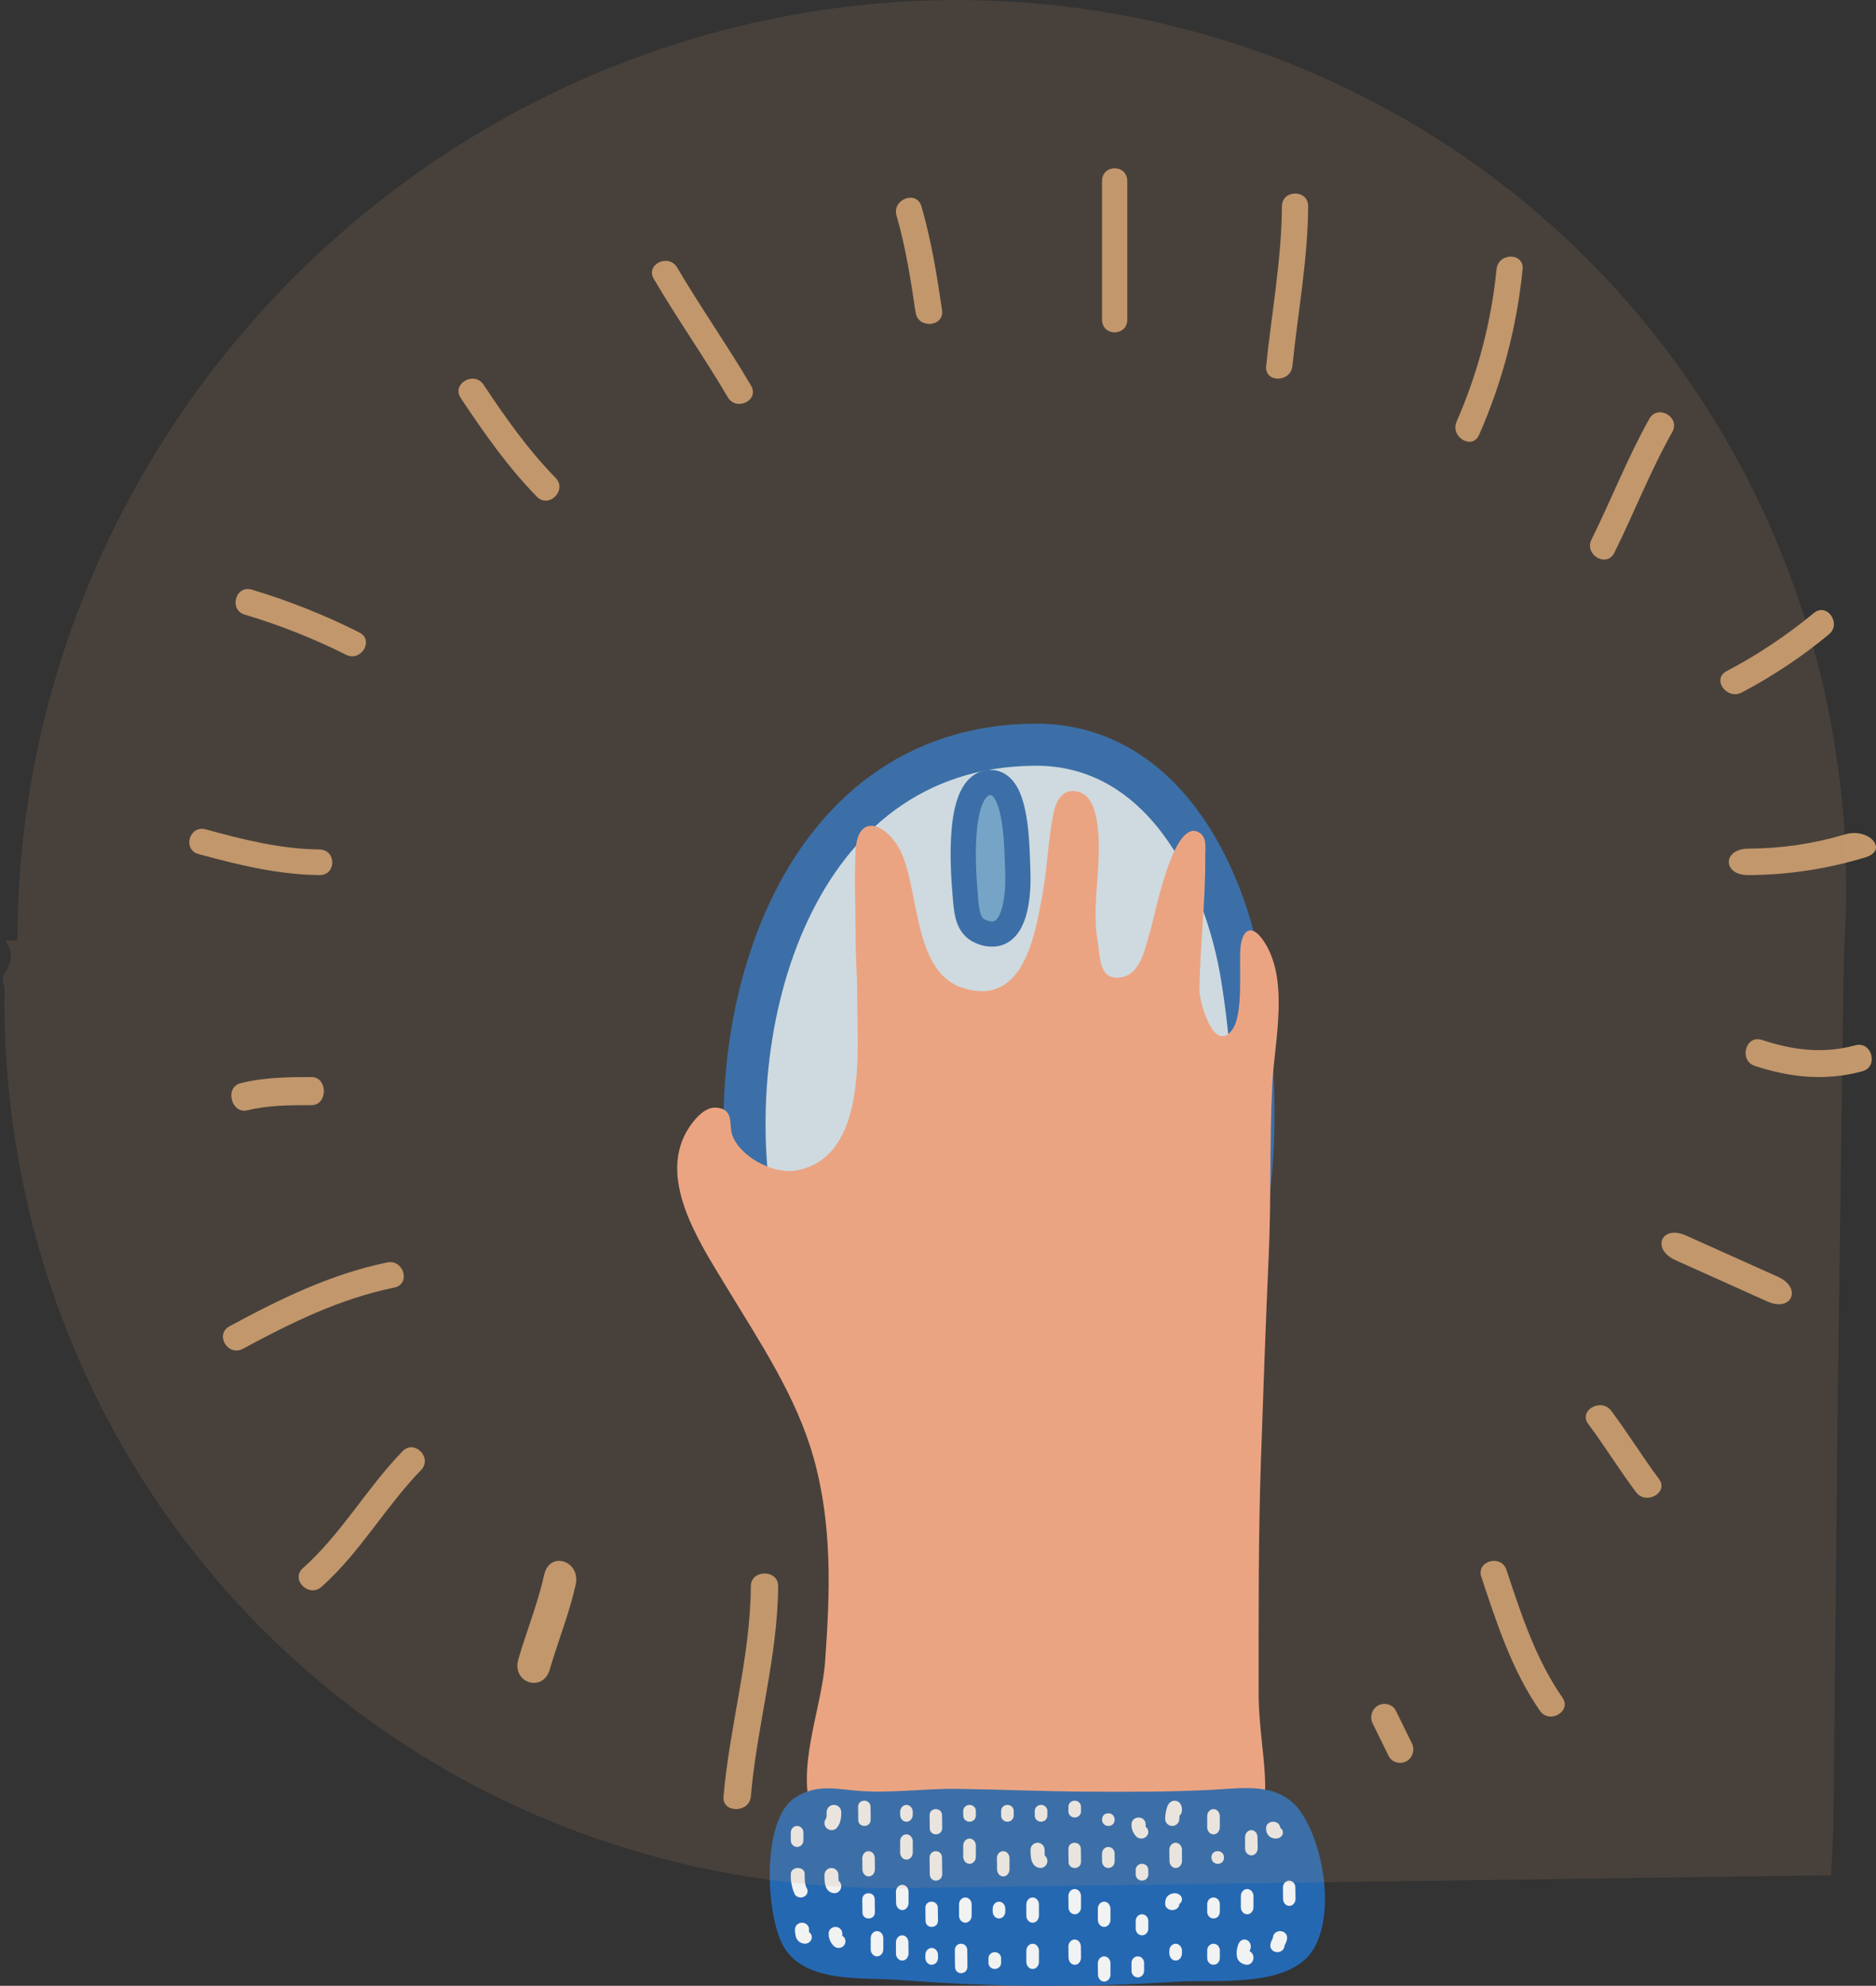 <?xml version="1.0" encoding="UTF-8"?>
<svg width="446px" height="472px" viewBox="0 0 446 472" version="1.1" xmlns="http://www.w3.org/2000/svg" xmlns:xlink="http://www.w3.org/1999/xlink">
    <rect x="0" y="0" width="446" height="472" fill="#333333" stroke="none"/>
    <!-- Generator: Sketch 53.1 (72631) - https://sketchapp.com -->
    <title>Group 7</title>
    <desc>Created with Sketch.</desc>
    <g id="Page-1" stroke="none" stroke-width="1" fill="none" fill-rule="evenodd">
        <g id="Desktop-HD-Copy-2" transform="translate(-832, -3119)">
            <g id="Group-7" transform="translate(737.433, 3028.982)">
                <g id="Group" transform="translate(139.567, 130.018)">
                    <path d="M249.459,256.52 C244.422,276.258 233.252,292.742 211.302,297.595 C179.127,304.718 140.674,284.089 134.214,250.84 C125.134,204.122 143.325,137.434 200.957,137.001 C230.985,136.776 246.292,167.028 250.34,192.767 C253.256,211.05 254.798,235.61 249.459,256.52 Z" id="Path" stroke="#2568B2" stroke-width="10" fill="#D0E6F3" fill-rule="nonzero"></path>
                    <path d="M190.447,146.001 C182.446,146.191 183.941,166.429 184.448,172.484 C184.769,176.291 184.897,180.042 188.073,181.368 C189.222,181.926 190.517,182.121 191.782,181.927 C196.613,180.956 197.184,172.16 196.959,166.81 C196.735,161.46 196.85,145.849 190.447,146.001 Z" id="Path" fill="#67A7D6" fill-rule="nonzero"></path>
                    <path d="M190.447,146.001 C182.446,146.191 183.941,166.429 184.448,172.484 C184.769,176.291 184.897,180.042 188.073,181.368 C189.222,181.926 190.517,182.121 191.782,181.927 C196.613,180.956 197.184,172.16 196.959,166.81 C196.735,161.46 196.85,145.849 190.447,146.001 Z" id="Path" stroke="#2568B2" stroke-width="6"></path>
                    <path d="M249.905,185.33 C249.492,189.891 250.763,201.28 247.801,204.957 C243.474,210.329 240.105,197.93 240.143,195.307 C240.293,184.639 241.652,174.072 241.533,163.349 C241.533,161.309 242.034,158.617 239.654,157.664 C233.662,155.267 229.46,178.208 228.477,181.238 C227.337,184.752 226.366,191.78 221.281,192.345 C216.197,192.91 216.635,187.526 216.015,184.15 C214.381,175.227 216.986,165.99 216.015,157.005 C215.727,154.275 214.975,149.324 211.632,148.264 C208.031,147.109 206.252,149.964 205.645,152.562 C204.18,158.881 204.048,166.022 202.852,172.529 C201.086,182.092 198.393,199.756 183.571,194.704 C171.717,190.663 173.664,170.232 168.711,161.535 C165.342,155.593 158.848,153.296 158.41,162.225 C158.078,169.053 158.41,175.974 158.41,182.813 C158.41,187.67 158.823,192.452 158.798,197.246 C158.736,208.71 161.503,234.845 144.521,238.17 C138.847,239.281 130.813,234.851 129.072,229.731 C128.208,227.221 129.654,223.512 125.127,223.268 C122.56,223.136 120.211,225.953 118.996,227.729 C110.824,239.708 121.282,255.269 127.594,265.711 C135.535,278.838 144.314,291.808 148.441,306.548 C152.924,322.568 152.336,338.5 151.171,354.821 C150.326,366.642 143.957,380.372 148.359,392.1 C157.452,416.277 189.113,420.086 211.212,417.149 C223.01,415.58 236.586,412.129 246.211,404.706 C261.046,393.273 254.22,379.518 254.226,362.369 C254.226,344.084 254.139,325.768 254.759,307.489 C255.322,291.024 255.898,274.558 256.637,258.099 C256.919,251.743 256.969,245.387 257.019,239.03 C257.069,231.895 257.119,224.761 257.476,217.658 C257.99,207.405 261.753,192.37 255.103,183.215 C252.354,179.463 250.275,181.188 249.905,185.33 Z" id="Path" fill="#F2A786" fill-rule="nonzero"></path>
                    <path d="M352.57,62.684 C347.333,71.943 343.504,81.9 338.774,91.408 C336.979,95.016 331.573,91.851 333.356,88.256 C338.092,78.747 341.915,68.79 347.121,59.531 C349.142,56.023 354.554,59.17 352.57,62.684 Z" id="Path" fill="#C2986C" fill-rule="nonzero"></path>
                    <path d="M316.983,24.01 C315.633,37.601 312.142,50.883 306.643,63.35 C305.036,67.061 299.699,63.853 301.294,60.211 C306.329,48.742 309.533,36.533 310.787,24.041 C311.164,19.992 317.366,19.992 316.983,24.01 Z" id="Path" fill="#C2986C" fill-rule="nonzero"></path>
                    <path d="M266,9.058 C265.919,21.796 263.542,34.338 262.258,46.975 C261.846,50.986 255.591,51.03 256.021,46.975 C257.306,34.364 259.688,21.796 259.763,9.058 C259.801,4.984 266.05,4.978 266,9.058 Z" id="Path" fill="#C2986C" fill-rule="nonzero"></path>
                    <path d="M223,3.057 L223,35.943 C223,40.019 217,40.019 217,35.943 L217,3.057 C216.988,-1.019 223,-1.019 223,3.057 Z" id="Path" fill="#C2986C" fill-rule="nonzero"></path>
                    <path d="M174.062,9.049 C176.402,17.122 177.741,25.37 178.961,33.687 C179.552,37.711 173.27,38.263 172.673,34.271 C171.528,26.506 170.321,18.772 168.139,11.221 C167.026,7.342 172.937,5.151 174.062,9.049 Z" id="Path" fill="#C2986C" fill-rule="nonzero"></path>
                    <path d="M115.997,23.604 C121.598,33.123 127.951,42.146 133.553,51.665 C135.609,55.16 130.025,57.848 128.012,54.398 C122.417,44.878 116.058,35.85 110.457,26.33 C108.376,22.835 113.965,20.153 115.997,23.604 Z" id="Path" fill="#C2986C" fill-rule="nonzero"></path>
                    <path d="M69.97,51.452 C75.139,59.226 80.541,66.906 87.084,73.582 C89.932,76.491 85.484,80.965 82.636,78.056 C75.735,71.014 69.995,62.81 64.537,54.607 C62.279,51.225 67.73,48.064 69.97,51.452 Z" id="Path" fill="#C2986C" fill-rule="nonzero"></path>
                    <path d="M14.833,100.14 C23.647,102.78 32.208,106.19 40.416,110.328 C44.004,112.092 40.856,117.411 37.317,115.646 C29.58,111.767 21.512,108.572 13.209,106.097 C9.342,104.966 10.978,99.02 14.833,100.14 Z" id="Path" fill="#C2986C" fill-rule="nonzero"></path>
                    <path d="M3.922,157.131 C12.767,159.568 21.725,161.81 30.937,161.907 C35.018,161.95 35.024,168.054 30.937,168 C21.169,167.896 11.585,165.563 2.235,163.01 C-1.689,161.974 -0.014,156.052 3.922,157.131 Z" id="Path" fill="#C2986C" fill-rule="nonzero"></path>
                    <path d="M29.027,222.681 C23.952,222.681 18.827,222.681 13.85,223.901 C9.99,224.868 8.327,218.427 12.218,217.454 C17.741,216.073 23.393,216 29.027,216 C32.991,216 32.991,222.681 29.027,222.681 Z" id="Path" fill="#C2986C" fill-rule="nonzero"></path>
                    <path d="M48.721,266.042 C35.891,268.66 24.142,274.422 12.759,280.585 C9.184,282.518 5.988,277.176 9.563,275.243 C21.388,268.839 33.712,262.794 47.04,260.076 C51.02,259.261 52.713,265.227 48.721,266.042 Z" id="Path" fill="#C2986C" fill-rule="nonzero"></path>
                    <path d="M55.095,309.421 C46.613,318.151 40.56,329.07 31.431,337.177 C28.423,339.845 23.973,335.402 27.025,332.714 C36.154,324.614 42.207,313.688 50.689,304.959 C53.511,302.026 57.911,306.488 55.095,309.421 Z" id="Path" fill="#C2986C" fill-rule="nonzero"></path>
                    <path d="M91.854,336.689 C90.305,343.637 87.655,350.08 85.689,356.847 C84.072,362.396 76.62,360.012 78.225,354.412 C80.197,347.645 82.84,341.203 84.389,334.255 C85.689,328.549 93.129,330.971 91.854,336.689 Z" id="Path" fill="#C2986C" fill-rule="nonzero"></path>
                    <path d="M140,337.02 C139.883,353.893 134.922,370.248 133.507,386.996 C133.169,390.986 126.657,391.017 127.014,386.996 C128.443,370.254 133.397,353.88 133.507,337.02 C133.52,332.993 140.026,332.993 140,337.02 Z" id="Path" fill="#C2986C" fill-rule="nonzero"></path>
                    <path d="M286.83,366.573 L290.589,374.213 C291.434,375.739 290.935,377.671 289.462,378.58 C288.058,379.414 285.934,378.994 285.17,377.434 L281.411,369.795 C280.566,368.268 281.065,366.336 282.538,365.427 C283.936,364.581 286.066,365.007 286.83,366.573 Z" id="Path" fill="#C2986C" fill-rule="nonzero"></path>
                    <path d="M313.144,333.147 C316.626,343.645 320.077,354.329 326.442,363.482 C328.738,366.775 323.355,369.875 321.101,366.62 C314.447,357.052 310.817,345.772 307.174,334.803 C305.909,330.989 311.909,329.371 313.144,333.147 Z" id="Path" fill="#C2986C" fill-rule="nonzero"></path>
                    <path d="M375.161,269.335 L353.344,259.535 C347.479,256.902 349.979,251.027 355.831,253.667 L377.655,263.467 C383.52,266.101 381.026,271.969 375.161,269.335 Z" id="Path" fill="#C2986C" fill-rule="nonzero"></path>
                    <path d="M338.059,295.337 C342.014,300.616 345.459,306.242 349.395,311.521 C351.819,314.75 346.334,317.849 343.941,314.663 C339.986,309.384 336.541,303.752 332.605,298.479 C330.181,295.25 335.666,292.151 338.059,295.337 Z" id="Path" fill="#C2986C" fill-rule="nonzero"></path>
                    <path d="M373.863,207.174 C381.276,209.626 388.475,210.532 396.095,208.451 C400.018,207.385 401.681,213.558 397.771,214.624 C389.103,216.986 380.642,216.143 372.194,213.347 C368.333,212.07 369.997,205.891 373.863,207.174 Z" id="Path" fill="#C2986C" fill-rule="nonzero"></path>
                    <path d="M398.483,163.781 C389.473,166.528 380.115,167.949 370.699,168 C364.434,168.062 364.434,161.747 370.699,161.703 C378.444,161.689 386.146,160.559 393.57,158.347 C399.222,156.584 404.166,162.024 398.483,163.781 Z" id="Path" fill="#C2986C" fill-rule="nonzero"></path>
                    <path d="M389.823,110.769 C383.434,116.065 376.486,120.697 369.095,124.589 C365.529,126.465 361.881,121.425 365.485,119.53 C372.875,115.637 379.823,111.006 386.213,105.711 C389.322,103.13 392.9,108.213 389.823,110.769 Z" id="Path" fill="#C2986C" fill-rule="nonzero"></path>
                    <path d="M243.224,385.41 C233.162,385.936 223.237,385.917 213.143,385.854 C203.049,385.792 192.824,385.329 182.661,385.185 C174.983,385.079 166.948,386.255 159.332,385.686 C153.831,385.273 149.151,383.916 143.975,387.305 C135.959,392.553 136.998,415.224 141.316,422.711 C146.397,431.523 160.483,429.941 168.744,430.604 C190.746,432.318 212.842,432.454 234.864,431.01 C243.587,430.447 261.773,432.736 267.342,423.161 C272.348,414.524 269.657,398.769 264.445,390.964 C259.432,383.453 250.897,385.004 243.224,385.41 Z" id="Path" fill="#2568B2" fill-rule="nonzero"></path>
                    <path d="M147.339,419.223 C147.339,419.003 147.339,418.776 147.339,418.555 C147.328,417.686 146.571,416.99 145.65,417 C144.728,417.011 143.989,417.724 144,418.593 C143.995,419.18 144.065,419.766 144.207,420.338 C144.453,421.283 145.333,421.961 146.364,422 C147.277,421.986 148.007,421.281 148,420.419 C148,419.943 147.753,419.496 147.339,419.223 L147.339,419.223 Z" id="Path" fill="#F1F2F2" fill-rule="nonzero"></path>
                    <path d="M146.786,408.769 C146.252,407.766 146.325,406.49 146.305,405.404 C146.305,403.505 143.012,403.547 143.012,405.44 C142.931,407.099 143.255,408.754 143.961,410.288 C144.427,410.981 145.426,411.207 146.2,410.793 C146.967,410.37 147.226,409.476 146.786,408.769 L146.786,408.769 Z" id="Path" fill="#F1F2F2" fill-rule="nonzero"></path>
                    <path d="M144.47,394 C143.652,394.021 143,394.719 143,395.573 L143,397.452 C143.006,398.012 143.298,398.525 143.766,398.799 C144.233,399.073 144.805,399.066 145.266,398.781 C145.726,398.495 146.006,397.974 146,397.415 L146,395.535 C145.992,395.12 145.826,394.725 145.539,394.437 C145.253,394.149 144.868,393.992 144.47,394 Z" id="Path" fill="#F1F2F2" fill-rule="nonzero"></path>
                    <path d="M155.314,420.23 L155.248,420.166 L155.248,420.128 L155.248,420.077 C155.245,420.046 155.245,420.014 155.248,419.982 C155.248,419.982 155.248,419.944 155.248,419.925 C155.248,419.906 155.248,419.925 155.248,419.874 C155.248,419.734 155.248,419.595 155.248,419.455 C155.183,418.626 154.463,417.988 153.604,418 C152.745,418.012 152.044,418.669 152.003,419.499 C151.961,420.606 152.382,421.681 153.17,422.484 C153.577,422.918 154.199,423.097 154.784,422.949 C155.37,422.801 155.822,422.35 155.958,421.779 C156.094,421.208 155.892,420.611 155.432,420.23 L155.314,420.23 Z" id="Path" fill="#F1F2F2" fill-rule="nonzero"></path>
                    <path d="M154.38,407.05 C154.341,406.588 154.325,406.124 154.333,405.66 C154.322,404.732 153.567,403.989 152.647,404 C151.726,404.011 150.989,404.772 151,405.7 C151,407.501 151.107,409.805 153.367,410 C154.278,409.985 155.007,409.232 155,408.314 C155.007,407.817 154.776,407.346 154.38,407.05 Z" id="Path" fill="#F1F2F2" fill-rule="nonzero"></path>
                    <path d="M153.214,389.001 C152.27,389.019 151.515,389.779 151.519,390.707 C151.519,390.856 151.519,391.006 151.519,391.162 C151.519,391.318 151.519,391.617 151.519,391.658 C151.493,391.809 151.458,391.959 151.415,392.107 L151.415,392.154 C151.339,392.263 151.18,392.453 151.415,392.215 C150.825,392.889 150.869,393.898 151.516,394.52 C152.164,395.142 153.191,395.162 153.864,394.567 C154.853,393.472 155.019,392.066 154.998,390.666 C154.989,390.212 154.796,389.78 154.46,389.467 C154.125,389.154 153.676,388.986 153.214,389.001 Z" id="Path" fill="#F1F2F2" fill-rule="nonzero"></path>
                    <path d="M159,389.489 L159.042,392.554 C159.042,394.51 162,394.467 162,392.511 L161.964,389.446 C161.905,387.49 158.976,387.533 159,389.489 Z" id="Path" fill="#F1F2F2" fill-rule="nonzero"></path>
                    <path d="M161.453,400 C160.645,400.022 160,400.767 160,401.677 L160.036,404.35 C160.045,405.272 160.717,406.011 161.536,406 C162.354,405.989 163.01,405.232 163,404.31 L162.97,401.637 C162.962,401.193 162.798,400.771 162.513,400.464 C162.228,400.156 161.847,399.99 161.453,400 L161.453,400 Z" id="Path" fill="#F1F2F2" fill-rule="nonzero"></path>
                    <path d="M160,411.486 L160.042,414.552 C160.042,416.508 163.03,416.471 163,414.509 L162.958,411.443 C162.934,409.494 159.976,409.53 160,411.486 Z" id="Path" fill="#F1F2F2" fill-rule="nonzero"></path>
                    <path d="M163.47,419 C162.652,419.022 162,419.767 162,420.678 L162,423.352 C162.012,424.275 162.693,425.013 163.521,425 C164.349,424.987 165.011,424.228 165,423.305 L165,420.631 C164.977,419.712 164.295,418.985 163.47,419 L163.47,419 Z" id="Path" fill="#F1F2F2" fill-rule="nonzero"></path>
                    <path d="M169.47,420 C168.652,420.022 168,420.766 168,421.677 L168,424.35 C168.006,424.946 168.298,425.494 168.766,425.786 C169.233,426.078 169.805,426.071 170.266,425.766 C170.726,425.461 171.006,424.906 171,424.309 L170.964,421.637 C170.951,420.729 170.286,420 169.47,420 Z" id="Path" fill="#F1F2F2" fill-rule="nonzero"></path>
                    <path d="M169.452,408.001 C168.645,408.023 168,408.768 168,409.679 L168.036,412.352 C168.043,412.949 168.332,413.496 168.795,413.788 C169.257,414.079 169.822,414.07 170.277,413.764 C170.732,413.459 171.007,412.903 171,412.306 L171,409.632 C170.989,409.184 170.819,408.759 170.529,408.452 C170.238,408.146 169.85,407.983 169.452,408.001 Z" id="Path" fill="#F1F2F2" fill-rule="nonzero"></path>
                    <path d="M170.464,396 C169.645,396.015 168.99,396.765 169,397.678 L169,400.352 C169.012,401.275 169.693,402.013 170.521,402 C171.349,401.987 172.011,401.228 172,400.305 L172,397.632 C171.99,397.188 171.823,396.767 171.535,396.461 C171.247,396.156 170.862,395.99 170.464,396 L170.464,396 Z" id="Path" fill="#F1F2F2" fill-rule="nonzero"></path>
                    <path d="M170.47,389 C169.652,389.022 169,389.768 169,390.68 L169,391.35 C169.008,391.948 169.3,392.496 169.768,392.787 C170.236,393.079 170.808,393.07 171.268,392.764 C171.728,392.458 172.007,391.901 172,391.303 L172,390.634 C171.98,389.712 171.296,388.982 170.47,389 Z" id="Path" fill="#F1F2F2" fill-rule="nonzero"></path>
                    <path d="M176,391.488 L176.042,394.553 C176.042,396.508 179,396.471 179,394.51 L178.959,391.445 C178.905,389.49 175.976,389.533 176,391.488 Z" id="Path" fill="#F1F2F2" fill-rule="nonzero"></path>
                    <path d="M176,401.588 L176.047,405.458 C176.047,407.543 179,407.497 179,405.419 L178.953,401.51 C178.906,399.464 175.977,399.504 176,401.588 Z" id="Path" fill="#F1F2F2" fill-rule="nonzero"></path>
                    <path d="M175,413.492 L175.042,416.552 C175.042,418.51 178,418.467 178,416.515 L177.959,413.455 C177.905,411.509 174.976,411.509 175,413.492 Z" id="Path" fill="#F1F2F2" fill-rule="nonzero"></path>
                    <path d="M176.478,423 C175.654,423.021 174.998,423.752 175.002,424.644 L175.002,425.298 C174.975,425.902 175.26,426.472 175.742,426.777 C176.223,427.083 176.821,427.073 177.295,426.753 C177.768,426.433 178.038,425.855 177.996,425.253 L177.996,424.598 C177.976,423.706 177.301,422.996 176.478,423 Z" id="Path" fill="#F1F2F2" fill-rule="nonzero"></path>
                    <path d="M182,423.582 L182.047,427.461 C182.047,429.54 185,429.501 185,427.415 L184.959,423.543 C184.9,421.457 181.977,421.502 182,423.582 Z" id="Path" fill="#F1F2F2" fill-rule="nonzero"></path>
                    <path d="M184.464,411 C183.646,411.019 182.993,411.766 183,412.677 L183,415.35 C183.01,416.272 183.69,417.011 184.518,417 C185.346,416.989 186.01,416.232 186,415.31 L186,412.637 C185.992,412.193 185.826,411.771 185.537,411.464 C185.249,411.156 184.863,410.99 184.464,411 Z" id="Path" fill="#F1F2F2" fill-rule="nonzero"></path>
                    <path d="M185.47,397 C184.652,397.022 184,397.767 184,398.678 L184,401.352 C184.012,402.275 184.693,403.013 185.521,403 C186.349,402.987 187.011,402.228 187,401.305 L187,398.631 C186.977,397.712 186.295,396.985 185.47,397 L185.47,397 Z" id="Path" fill="#F1F2F2" fill-rule="nonzero"></path>
                    <path d="M185.464,389.001 C184.647,389.019 183.997,389.659 184,390.439 L184,391.585 C184.006,392.096 184.298,392.566 184.766,392.817 C185.233,393.067 185.805,393.061 186.266,392.799 C186.726,392.538 187.006,392.062 187,391.55 L187,390.404 C186.994,390.023 186.828,389.66 186.539,389.396 C186.25,389.132 185.863,388.99 185.464,389.001 L185.464,389.001 Z" id="Path" fill="#F1F2F2" fill-rule="nonzero"></path>
                    <path d="M194.47,389 C193.652,389.019 193,389.658 193,390.44 L193,391.586 C193.008,392.099 193.3,392.568 193.768,392.818 C194.236,393.068 194.808,393.06 195.268,392.798 C195.728,392.535 196.007,392.058 196,391.546 L196,390.399 C195.98,389.61 195.296,388.984 194.47,389 Z" id="Path" fill="#F1F2F2" fill-rule="nonzero"></path>
                    <path d="M193.452,400.002 C192.645,400.023 192,400.768 192,401.679 L192.036,404.352 C192.043,404.949 192.332,405.496 192.795,405.788 C193.257,406.079 193.822,406.07 194.277,405.764 C194.732,405.459 195.007,404.903 195,404.306 L195,401.632 C194.991,401.183 194.821,400.757 194.53,400.45 C194.239,400.143 193.851,399.982 193.452,400.002 Z" id="Path" fill="#F1F2F2" fill-rule="nonzero"></path>
                    <path d="M192.47,412 C191.652,412.022 191,412.768 191,413.68 L191,414.35 C191.012,415.274 191.693,416.013 192.521,416 C193.349,415.987 194.011,415.227 194,414.303 L194,413.634 C193.98,412.712 193.296,411.982 192.47,412 L192.47,412 Z" id="Path" fill="#F1F2F2" fill-rule="nonzero"></path>
                    <path d="M191.47,424 C190.65,424.013 189.993,424.655 190,425.44 L190,426.586 C190.012,427.378 190.693,428.011 191.521,428 C192.349,427.989 193.011,427.338 193,426.546 L193,425.399 C192.98,424.61 192.296,423.984 191.47,424 Z" id="Path" fill="#F1F2F2" fill-rule="nonzero"></path>
                    <path d="M200.464,422 C199.647,422.022 198.997,422.768 199,423.677 L199,426.35 C199.006,426.946 199.298,427.494 199.766,427.786 C200.233,428.078 200.805,428.071 201.266,427.766 C201.726,427.462 202.006,426.906 202,426.31 L202,423.637 C201.98,422.714 201.293,421.982 200.464,422 Z" id="Path" fill="#F1F2F2" fill-rule="nonzero"></path>
                    <path d="M200.464,411 C199.647,411.022 198.997,411.768 199,412.678 L199,415.352 C199.012,416.275 199.693,417.013 200.521,417 C201.349,416.987 202.011,416.228 202,415.305 L202,412.631 C201.977,411.71 201.291,410.982 200.464,411 Z" id="Path" fill="#F1F2F2" fill-rule="nonzero"></path>
                    <path d="M203.392,401.049 C203.345,400.585 203.345,400.121 203.339,399.657 C203.33,399.057 203.004,398.506 202.484,398.214 C201.963,397.921 201.327,397.93 200.815,398.237 C200.302,398.545 199.992,399.104 200,399.704 C200,401.499 200.107,403.805 202.37,404 C203.282,403.985 204.011,403.231 204,402.313 C204.011,401.817 203.785,401.347 203.392,401.049 L203.392,401.049 Z" id="Path" fill="#F1F2F2" fill-rule="nonzero"></path>
                    <path d="M202.47,389 C201.652,389.019 201,389.658 201,390.44 L201,391.586 C201.012,392.378 201.693,393.011 202.521,393 C203.349,392.989 204.011,392.338 204,391.546 L204,390.399 C203.98,389.61 203.296,388.984 202.47,389 L202.47,389 Z" id="Path" fill="#F1F2F2" fill-rule="nonzero"></path>
                    <path d="M210.464,388.001 C209.645,388.013 208.99,388.657 209,389.44 L209,390.586 C209.008,391.099 209.3,391.568 209.768,391.818 C210.236,392.068 210.808,392.06 211.268,391.798 C211.728,391.536 212.007,391.058 212,390.546 L212,389.4 C211.992,389.019 211.825,388.657 211.537,388.394 C211.249,388.132 210.862,387.99 210.464,388.001 L210.464,388.001 Z" id="Path" fill="#F1F2F2" fill-rule="nonzero"></path>
                    <path d="M209,399.487 L209.042,402.55 C209.042,404.511 212,404.468 212,402.513 L211.964,399.45 C211.905,397.489 208.976,397.532 209,399.487 Z" id="Path" fill="#F1F2F2" fill-rule="nonzero"></path>
                    <path d="M210.462,409 C209.646,409.022 208.997,409.757 209,410.654 L209.03,413.288 C209.004,413.896 209.286,414.469 209.763,414.776 C210.24,415.083 210.833,415.074 211.301,414.752 C211.77,414.43 212.038,413.848 211.996,413.242 L211.996,410.608 C211.973,409.7 211.288,408.982 210.462,409 Z" id="Path" fill="#F1F2F2" fill-rule="nonzero"></path>
                    <path d="M210.453,421 C209.645,421.022 209,421.767 209,422.677 L209.036,425.35 C209.042,425.946 209.33,426.494 209.792,426.786 C210.254,427.078 210.819,427.071 211.274,426.766 C211.73,426.462 212.006,425.906 212,425.31 L211.97,422.637 C211.962,422.193 211.798,421.771 211.513,421.464 C211.228,421.156 210.847,420.99 210.453,421 Z" id="Path" fill="#F1F2F2" fill-rule="nonzero"></path>
                    <path d="M217.455,425.001 C216.646,425.023 216,425.768 216,426.679 L216.03,429.352 C216.041,430.275 216.715,431.013 217.536,431 C218.356,430.987 219.011,430.228 219,429.305 L219,426.632 C218.989,426.185 218.82,425.761 218.53,425.454 C218.24,425.148 217.853,424.985 217.455,425.001 Z" id="Path" fill="#F1F2F2" fill-rule="nonzero"></path>
                    <path d="M217.464,412 C216.647,412.022 215.997,412.768 216,413.678 L216,416.352 C216.008,416.949 216.3,417.496 216.768,417.788 C217.236,418.079 217.808,418.07 218.268,417.764 C218.728,417.458 219.007,416.902 219,416.305 L219,413.631 C218.977,412.71 218.291,411.982 217.464,412 L217.464,412 Z" id="Path" fill="#F1F2F2" fill-rule="nonzero"></path>
                    <path d="M218.464,399 C217.647,399.021 216.997,399.72 217,400.574 L217,402.455 C217.008,403.014 217.3,403.528 217.768,403.801 C218.236,404.074 218.808,404.066 219.268,403.779 C219.728,403.492 220.007,402.971 220,402.411 L220,400.53 C219.977,399.666 219.291,398.983 218.464,399 Z" id="Path" fill="#F1F2F2" fill-rule="nonzero"></path>
                    <path d="M218.477,391 C216.482,391 216.519,394 218.521,394 C220.522,394 220.478,390.976 218.477,391 Z" id="Path" fill="#F1F2F2" fill-rule="nonzero"></path>
                    <path d="M225.47,425 C224.652,425.021 224,425.719 224,426.573 L224,428.452 C224.01,429.317 224.69,430.01 225.518,430 C226.346,429.99 227.01,429.28 227,428.415 L227,426.535 C226.992,426.12 226.826,425.725 226.539,425.437 C226.253,425.149 225.868,424.992 225.47,425 Z" id="Path" fill="#F1F2F2" fill-rule="nonzero"></path>
                    <path d="M226.47,415 C225.652,415.021 225,415.719 225,416.574 L225,418.455 C225.012,419.32 225.693,420.012 226.521,420 C227.349,419.988 228.011,419.276 228,418.411 L228,416.53 C227.977,415.668 227.295,414.986 226.47,415 L226.47,415 Z" id="Path" fill="#F1F2F2" fill-rule="nonzero"></path>
                    <path d="M226.47,403 C225.652,403.019 225,403.658 225,404.44 L225,405.586 C225.008,406.099 225.3,406.568 225.768,406.818 C226.236,407.068 226.808,407.06 227.268,406.798 C227.728,406.535 228.007,406.058 228,405.546 L228,404.399 C227.98,403.61 227.296,402.984 226.47,403 L226.47,403 Z" id="Path" fill="#F1F2F2" fill-rule="nonzero"></path>
                    <path d="M227.481,394.338 L227.406,394.274 L227.406,394.236 L227.373,394.185 C227.37,394.154 227.37,394.122 227.373,394.09 C227.373,394.09 227.373,394.052 227.373,394.033 L227.373,393.982 C227.373,393.843 227.373,393.703 227.373,393.564 C227.36,392.688 226.595,391.988 225.664,392 C224.734,392.012 223.99,392.732 224.003,393.608 C223.96,394.713 224.393,395.788 225.203,396.59 C225.869,397.161 226.896,397.132 227.526,396.525 C228.155,395.917 228.159,394.95 227.535,394.338 L227.481,394.338 Z" id="Path" fill="#F1F2F2" fill-rule="nonzero"></path>
                    <path d="M236,390.278 C236,389.327 235.716,388.321 234.649,388.052 C233.581,387.782 232.73,388.612 232.439,389.597 C232.168,390.486 232.021,391.408 232,392.336 C232.013,393.268 232.78,394.013 233.713,394 C234.646,393.987 235.391,393.221 235.378,392.289 C235.378,392.222 235.378,392.154 235.378,392.087 C235.375,392.073 235.375,392.06 235.378,392.046 C235.378,391.871 235.432,391.689 235.459,391.513 C235.808,391.197 236.004,390.748 236,390.278 L236,390.278 Z" id="Path" fill="#F1F2F2" fill-rule="nonzero"></path>
                    <path d="M234.452,398.001 C233.645,398.023 233,398.768 233,399.679 L233.036,402.352 C233.047,403.275 233.72,404.013 234.538,404 C235.357,403.987 236.011,403.228 236,402.306 L236,399.632 C235.989,399.184 235.819,398.759 235.529,398.452 C235.238,398.146 234.85,397.983 234.452,398.001 L234.452,398.001 Z" id="Path" fill="#F1F2F2" fill-rule="nonzero"></path>
                    <path d="M235.998,411.4 C235.983,410.617 235.227,409.991 234.306,410 C233.48,410.002 232.721,410.39 232.331,411.01 C232.08,411.505 231.969,412.044 232.007,412.582 C232.019,413.375 232.782,414.009 233.713,414 C234.644,413.99 235.389,413.34 235.378,412.548 L235.378,412.548 C235.792,412.274 236.023,411.846 235.998,411.4 L235.998,411.4 Z" id="Path" fill="#F1F2F2" fill-rule="nonzero"></path>
                    <path d="M234.464,422 C233.647,422.022 232.997,422.768 233,423.679 L233,424.348 C233.006,424.945 233.298,425.493 233.766,425.786 C234.233,426.078 234.805,426.071 235.266,425.766 C235.726,425.461 236.006,424.905 236,424.308 L236,423.639 C235.98,422.714 235.293,421.982 234.464,422 Z" id="Path" fill="#F1F2F2" fill-rule="nonzero"></path>
                    <path d="M243.47,422 C242.652,422.021 242,422.719 242,423.573 L242,425.452 C242.006,426.012 242.298,426.525 242.766,426.799 C243.233,427.073 243.805,427.066 244.266,426.781 C244.726,426.495 245.006,425.974 245,425.415 L245,423.535 C244.992,423.12 244.826,422.725 244.539,422.437 C244.253,422.149 243.868,421.992 243.47,422 L243.47,422 Z" id="Path" fill="#F1F2F2" fill-rule="nonzero"></path>
                    <path d="M243.464,411 C242.647,411.021 241.997,411.72 242,412.573 L242,414.452 C242.006,415.012 242.298,415.525 242.766,415.799 C243.233,416.073 243.805,416.066 244.266,415.781 C244.726,415.495 245.006,414.974 245,414.415 L245,412.535 C244.98,411.669 244.293,410.983 243.464,411 L243.464,411 Z" id="Path" fill="#F1F2F2" fill-rule="nonzero"></path>
                    <path d="M244.478,400 C242.481,400 242.519,403 244.522,403 C246.525,403 246.475,399.97 244.478,400 Z" id="Path" fill="#F1F2F2" fill-rule="nonzero"></path>
                    <path d="M243.464,390 C242.647,390.022 241.997,390.768 242,391.678 L242,394.352 C242.008,394.949 242.3,395.496 242.768,395.788 C243.236,396.079 243.808,396.07 244.268,395.764 C244.728,395.458 245.007,394.902 245,394.305 L245,391.632 C244.99,391.188 244.823,390.767 244.535,390.461 C244.247,390.156 243.862,389.99 243.464,390 L243.464,390 Z" id="Path" fill="#F1F2F2" fill-rule="nonzero"></path>
                    <path d="M252.124,423.803 C252.121,423.765 252.121,423.727 252.124,423.689 C252.123,423.664 252.123,423.639 252.124,423.615 L252.18,423.493 C252.578,422.687 252.323,421.678 251.604,421.214 C250.875,420.764 249.953,421.047 249.541,421.848 C249.069,422.822 248.9,423.94 249.057,425.031 C249.265,426.319 250.441,426.973 251.506,427 C252.34,426.985 253.007,426.233 253,425.314 C253.004,424.664 252.661,424.072 252.124,423.803 Z" id="Path" fill="#F1F2F2" fill-rule="nonzero"></path>
                    <path d="M251.464,409 C250.647,409.022 249.997,409.768 250,410.677 L250,413.35 C250.006,413.946 250.298,414.494 250.766,414.786 C251.233,415.078 251.805,415.071 252.266,414.766 C252.726,414.462 253.006,413.906 253,413.31 L253,410.637 C252.98,409.714 252.293,408.982 251.464,409 L251.464,409 Z" id="Path" fill="#F1F2F2" fill-rule="nonzero"></path>
                    <path d="M252.47,395 C251.652,395.022 251,395.766 251,396.677 L251,399.35 C251.01,400.272 251.69,401.011 252.518,401 C253.346,400.989 254.01,400.232 254,399.309 L253.964,396.637 C253.954,395.727 253.287,394.996 252.47,395 L252.47,395 Z" id="Path" fill="#F1F2F2" fill-rule="nonzero"></path>
                    <path d="M260.999,420.589 C261.035,419.745 260.311,419.034 259.382,419.001 C258.453,418.969 257.672,419.626 257.636,420.471 C257.636,420.471 257.636,420.508 257.636,420.527 C257.63,420.555 257.63,420.585 257.636,420.614 C257.574,420.738 257.506,420.862 257.437,420.986 C257.18,421.453 257.031,421.963 257,422.484 C257.011,423.301 257.725,423.967 258.623,423.999 C259.522,424.03 260.29,423.416 260.37,422.602 C260.367,422.583 260.367,422.565 260.37,422.546 C260.37,422.503 260.37,422.471 260.37,422.459 L260.561,422.086 C260.821,421.62 260.97,421.11 260.999,420.589 L260.999,420.589 Z" id="Path" fill="#F1F2F2" fill-rule="nonzero"></path>
                    <path d="M261.449,407 C260.641,407.022 259.997,407.768 260,408.677 L260.03,411.35 C260.036,411.946 260.325,412.494 260.788,412.786 C261.25,413.078 261.816,413.071 262.273,412.766 C262.729,412.462 263.006,411.906 263,411.31 L262.964,408.637 C262.958,408.194 262.795,407.771 262.51,407.464 C262.226,407.157 261.844,406.99 261.449,407 L261.449,407 Z" id="Path" fill="#F1F2F2" fill-rule="nonzero"></path>
                    <path d="M259.351,394.419 L259.351,394.419 C259.338,393.624 258.578,392.989 257.655,393 C256.731,393.011 255.992,393.665 256.005,394.46 C255.981,394.877 256.044,395.294 256.193,395.692 C256.379,396.106 256.706,396.463 257.129,396.717 C257.499,396.913 257.927,397.011 258.36,396.999 C259.274,396.983 260.004,396.34 260,395.554 C260.009,395.108 259.767,394.685 259.351,394.419 L259.351,394.419 Z" id="Path" fill="#F1F2F2" fill-rule="nonzero"></path>
                </g>
                <path d="M192.498,145.96 C192.498,145.96 192.498,149.03 189.342,150.565 C186.187,152.1 186.187,150.565 184.609,153.634 C143.247,193.758 120,248.248 120,305.074 C120,361.9 143.247,416.39 184.609,456.514 L342.373,610 L350.787,602.326 L424.411,530.187 L498.034,458.56 L498.034,458.56 L506.448,450.886 C563.335,396.942 585.972,317.385 565.697,242.66 C545.421,167.935 485.372,109.613 408.531,90.013 C331.689,70.414 249.952,92.571 194.601,148.007 L192.498,145.96 Z" id="Path" fill-opacity="0.15" fill="#C2986C" fill-rule="nonzero" transform="translate(346.5, 346.5) rotate(-45) translate(-346.5, -346.5) "></path>
            </g>
        </g>
    </g>
</svg>